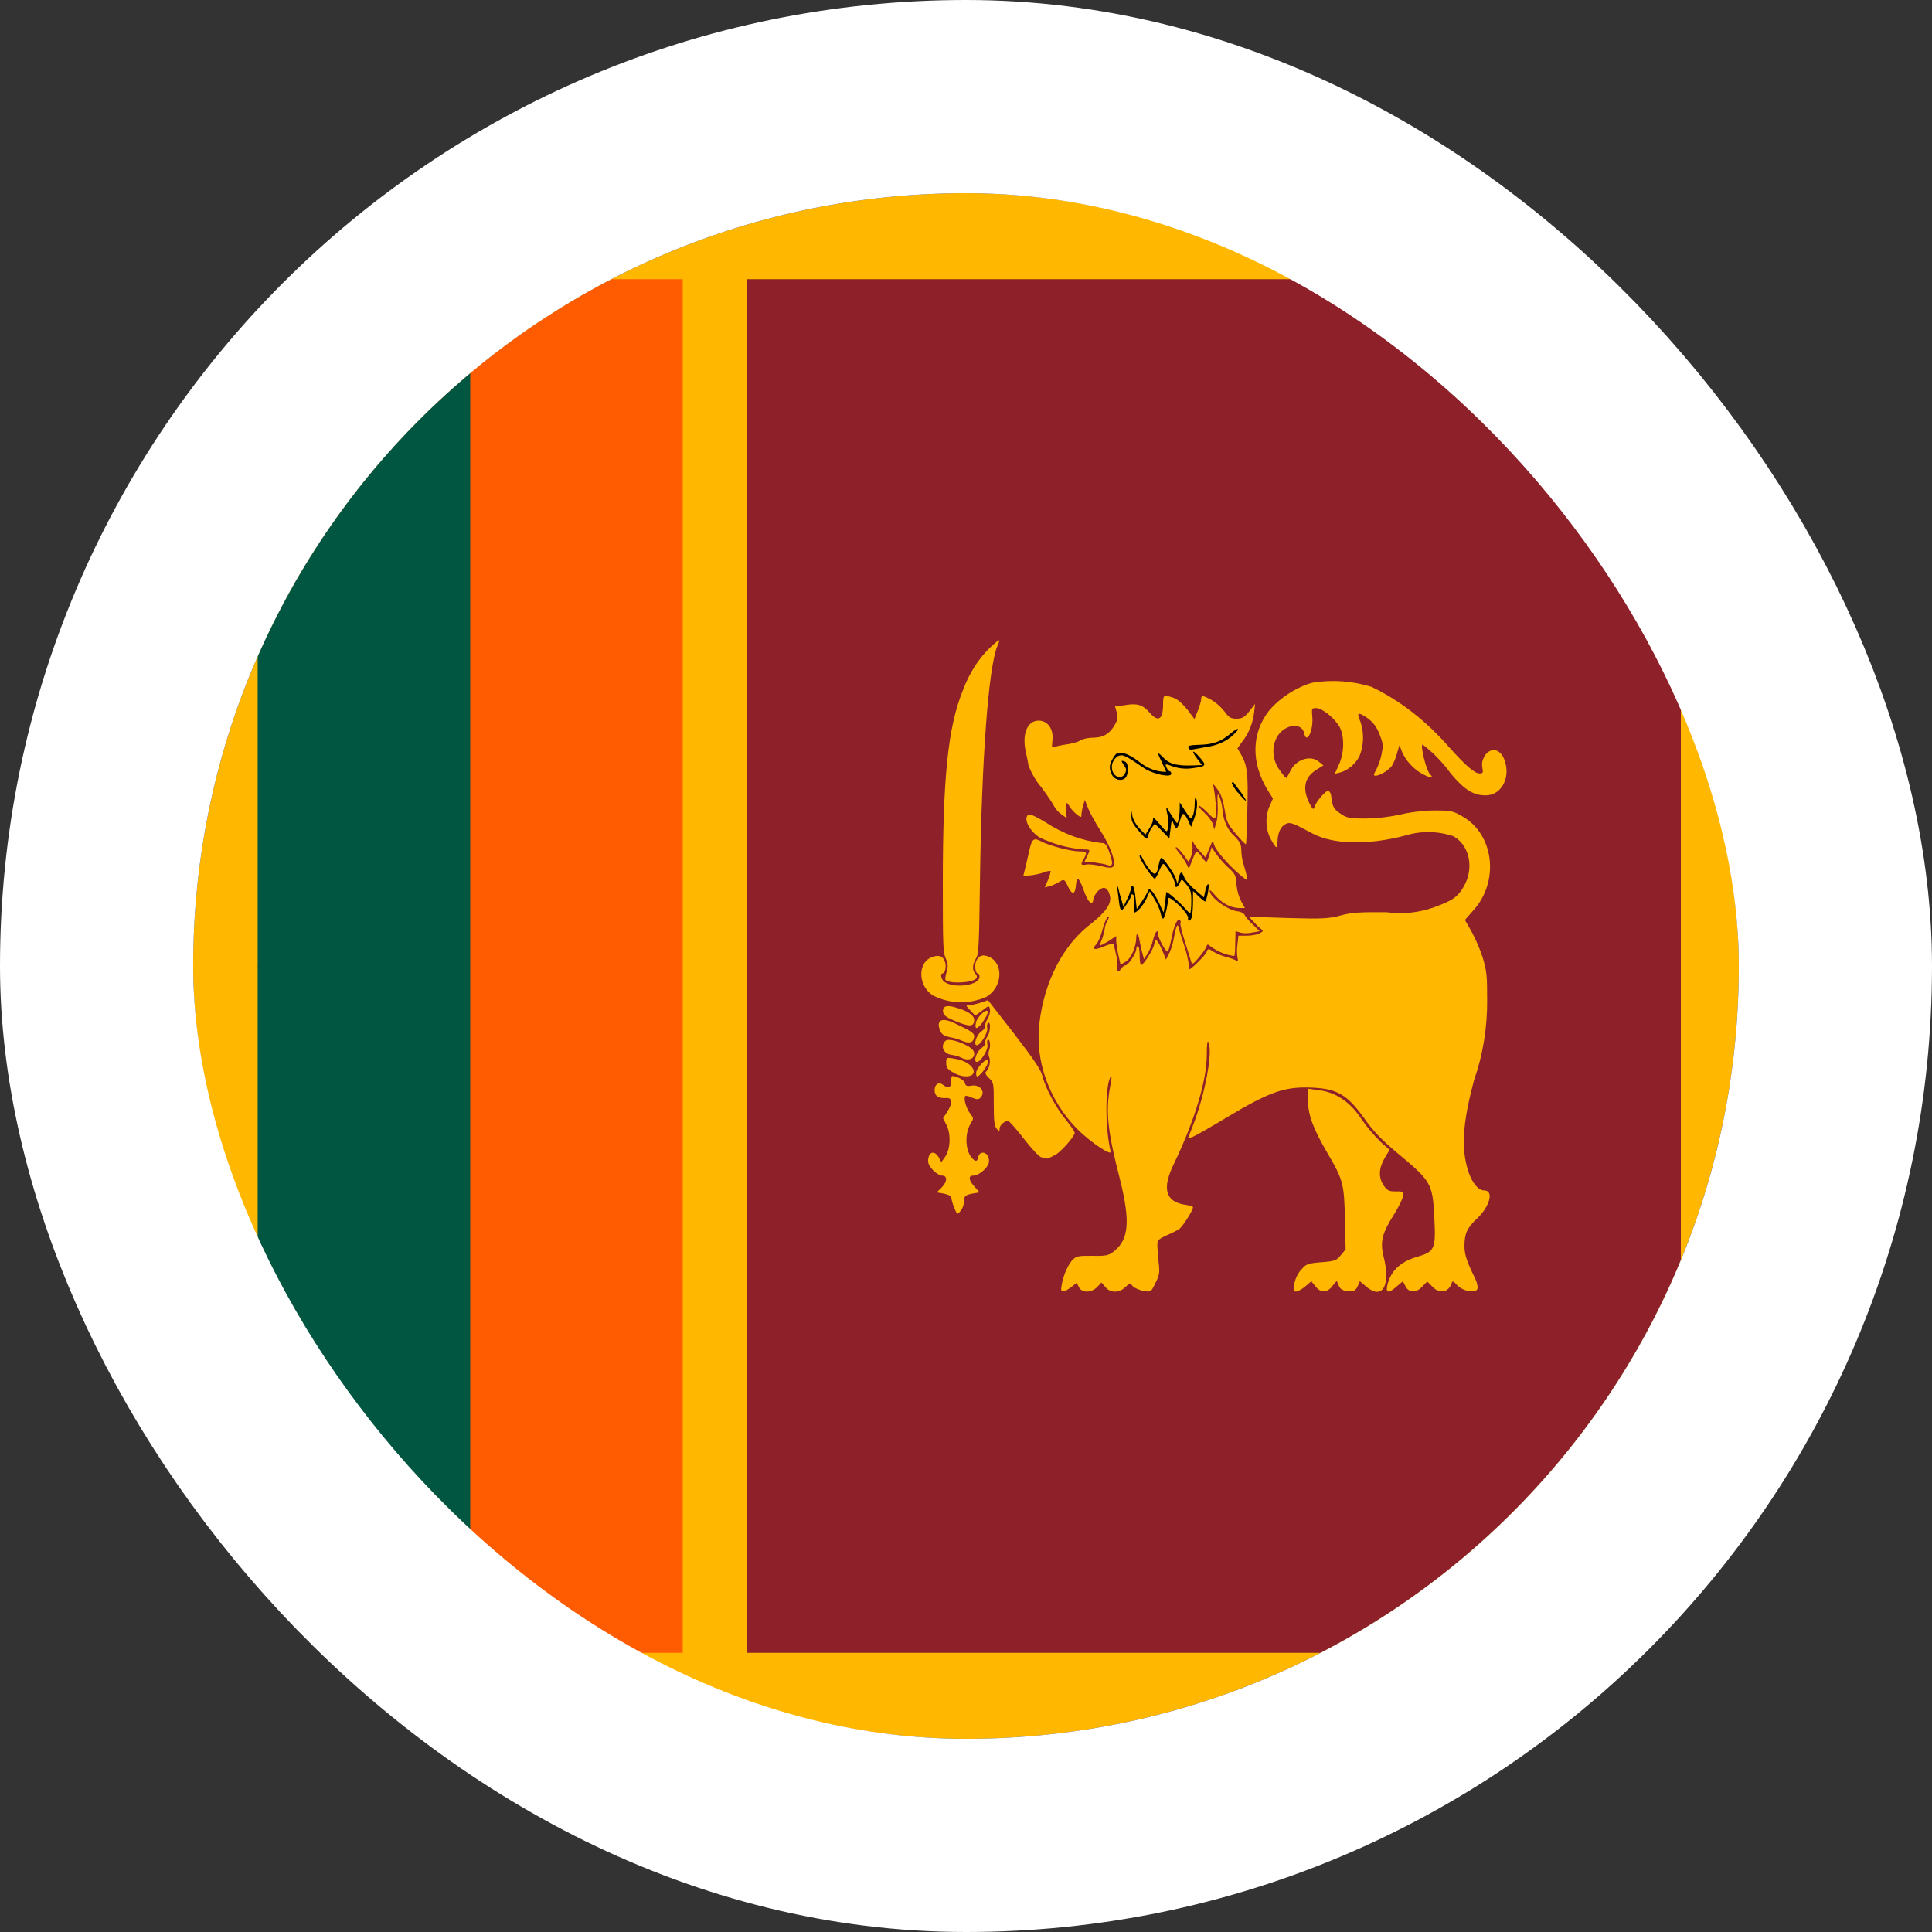 <svg width="40" height="40" viewBox="0 0 40 40" fill="none" xmlns="http://www.w3.org/2000/svg">
<rect x="0" y="0" width="40" height="40" fill="#333333" stroke="none"/>
<g clip-path="url(#clip0_90_24813)">
<path d="M4 4H36V36H4V4Z" fill="#FFB700"/>
<path d="M5.335 20L9.735 5.78H14.135V34.22H9.735L5.335 20Z" fill="#FF5B00"/>
<path d="M5.335 5.78H9.735V34.22H5.335V5.78Z" fill="#005641"/>
<path d="M15.465 5.78H34.8V34.22H15.465V5.78Z" fill="#8D2029"/>
<path d="M32.965 31.24C32.965 31.24 33.145 31.727 33.345 31.933C33.645 32.227 34.245 32.2 34.51 32.553C34.815 32.96 34.485 33.5 34.485 33.553L34.505 33.833C34.505 33.833 34.295 33.833 34.205 33.853C34.075 33.88 34.025 34.027 33.775 34.007C33.16 33.953 33.185 33.207 33.15 32.573C33.12 32.333 33.05 32.013 33.005 31.773C32.97 31.573 32.965 31.24 32.965 31.24Z" fill="#FFB700"/>
<path fill-rule="evenodd" clip-rule="evenodd" d="M32.965 31.24C32.938 31.241 32.938 31.241 32.938 31.241L32.938 31.242L32.938 31.245C32.938 31.247 32.938 31.251 32.938 31.256C32.938 31.265 32.938 31.279 32.939 31.297C32.94 31.331 32.942 31.38 32.944 31.434C32.95 31.543 32.96 31.679 32.978 31.782L32.978 31.782C32.991 31.849 33.005 31.922 33.02 31.997C33.059 32.193 33.101 32.406 33.123 32.578C33.126 32.632 33.128 32.688 33.131 32.744C33.143 33.01 33.156 33.29 33.219 33.52C33.258 33.661 33.316 33.786 33.406 33.878C33.496 33.971 33.615 34.029 33.773 34.043L33.773 34.043C33.903 34.054 33.983 34.02 34.047 33.981C34.062 33.971 34.077 33.961 34.09 33.951C34.092 33.95 34.093 33.95 34.094 33.949C34.106 33.94 34.118 33.932 34.13 33.924C34.156 33.908 34.18 33.895 34.209 33.89L34.209 33.889C34.252 33.88 34.326 33.875 34.39 33.873C34.421 33.871 34.45 33.871 34.471 33.87C34.482 33.87 34.49 33.87 34.496 33.87L34.503 33.87L34.505 33.87L34.535 33.87L34.513 33.556C34.513 33.555 34.513 33.554 34.514 33.553C34.516 33.547 34.519 33.539 34.523 33.529C34.526 33.521 34.53 33.511 34.535 33.5C34.536 33.498 34.537 33.496 34.537 33.494C34.543 33.481 34.549 33.466 34.556 33.449C34.583 33.384 34.615 33.296 34.638 33.197C34.684 32.997 34.692 32.744 34.529 32.527C34.459 32.434 34.368 32.367 34.269 32.315C34.168 32.262 34.058 32.222 33.947 32.185C33.93 32.179 33.912 32.174 33.895 32.168C33.802 32.137 33.71 32.106 33.625 32.069C33.523 32.026 33.433 31.974 33.362 31.904C33.266 31.805 33.173 31.636 33.103 31.489C33.069 31.417 33.04 31.35 33.02 31.302C33.011 31.277 33.003 31.258 32.998 31.244C32.995 31.238 32.993 31.233 32.992 31.229L32.99 31.225L32.99 31.224L32.99 31.224L32.938 31.241L32.965 31.24ZM32.998 31.398C32.998 31.408 32.999 31.419 32.999 31.429C33.005 31.537 33.015 31.668 33.032 31.765C33.044 31.829 33.058 31.901 33.073 31.975C33.112 32.173 33.155 32.392 33.177 32.567L33.177 32.569L33.177 32.571C33.181 32.628 33.183 32.686 33.186 32.743C33.198 33.01 33.211 33.276 33.271 33.495C33.307 33.627 33.36 33.738 33.44 33.82C33.519 33.902 33.627 33.957 33.777 33.97C33.897 33.98 33.967 33.949 34.023 33.914C34.038 33.905 34.051 33.896 34.065 33.886L34.068 33.884C34.081 33.875 34.093 33.867 34.106 33.858C34.134 33.84 34.165 33.825 34.201 33.817C34.248 33.807 34.325 33.802 34.388 33.799C34.42 33.798 34.449 33.797 34.471 33.797C34.472 33.797 34.473 33.797 34.475 33.797L34.458 33.555V33.553C34.458 33.546 34.459 33.54 34.46 33.536C34.461 33.531 34.462 33.527 34.464 33.523C34.466 33.514 34.47 33.505 34.474 33.494C34.478 33.485 34.482 33.475 34.487 33.464C34.488 33.462 34.489 33.46 34.489 33.458C34.495 33.445 34.501 33.43 34.508 33.414C34.533 33.351 34.564 33.268 34.586 33.175C34.628 32.99 34.633 32.769 34.491 32.579C34.428 32.496 34.345 32.434 34.248 32.383C34.152 32.332 34.044 32.293 33.934 32.256C33.917 32.251 33.899 32.245 33.882 32.239C33.789 32.208 33.695 32.177 33.608 32.139C33.504 32.094 33.407 32.04 33.329 31.963L33.328 31.963L33.328 31.962C33.224 31.855 33.127 31.677 33.057 31.529C33.034 31.482 33.014 31.437 32.998 31.398Z" fill="black"/>
<path d="M22.175 26.653L22.29 26.56L22.34 26.653C22.405 26.773 22.59 26.767 22.71 26.653L22.805 26.553L22.885 26.647C22.985 26.773 23.175 26.773 23.3 26.647C23.385 26.567 23.4 26.56 23.45 26.627C23.485 26.667 23.585 26.707 23.67 26.727C23.83 26.753 23.83 26.753 23.92 26.567C24 26.413 24.01 26.353 23.995 26.2C23.981 26.083 23.971 25.965 23.965 25.847C23.955 25.673 23.96 25.673 24.145 25.58C24.237 25.542 24.327 25.498 24.415 25.447C24.49 25.387 24.7 25.06 24.7 24.993C24.7 24.98 24.62 24.953 24.52 24.94C24.12 24.873 24.055 24.593 24.315 24.073C24.73 23.207 24.985 22.373 24.985 21.847C24.985 21.607 25 21.527 25.02 21.58C25.115 21.787 24.945 22.673 24.695 23.313L24.595 23.567L24.69 23.54C24.74 23.52 25.06 23.34 25.39 23.14C26.3 22.593 26.61 22.487 27.2 22.52C27.695 22.547 27.9 22.673 28.25 23.16C28.435 23.427 28.615 23.607 28.94 23.88C29.63 24.453 29.66 24.507 29.695 25.187C29.73 25.873 29.71 25.913 29.32 26.027C28.985 26.127 28.775 26.333 28.72 26.627C28.69 26.773 28.755 26.78 28.92 26.633L29.045 26.527L29.1 26.633C29.175 26.773 29.325 26.773 29.45 26.633L29.55 26.533L29.65 26.633C29.8 26.8 30 26.76 30.06 26.553C30.07 26.52 30.1 26.527 30.16 26.6C30.275 26.733 30.56 26.787 30.59 26.68C30.6 26.64 30.58 26.547 30.54 26.467C30.375 26.133 30.32 25.98 30.32 25.8C30.32 25.547 30.37 25.42 30.59 25.22C30.85 24.967 30.93 24.647 30.73 24.647C30.61 24.647 30.485 24.5 30.405 24.267C30.245 23.787 30.28 23.253 30.52 22.36C30.704 21.834 30.797 21.26 30.79 20.68C30.79 20.187 30.78 20.107 30.7 19.833C30.638 19.643 30.561 19.462 30.47 19.293L30.33 19.047L30.505 18.847C31.045 18.253 30.935 17.28 30.285 16.907C30.085 16.787 30.035 16.78 29.685 16.78C29.485 16.78 29.16 16.82 28.985 16.867C28.75 16.916 28.513 16.943 28.275 16.947C27.935 16.947 27.875 16.933 27.745 16.84C27.61 16.747 27.585 16.7 27.56 16.473C27.558 16.452 27.552 16.432 27.542 16.414C27.532 16.397 27.52 16.383 27.505 16.373C27.455 16.353 27.245 16.6 27.215 16.707C27.195 16.767 27.185 16.76 27.14 16.687C27.098 16.614 27.064 16.533 27.04 16.447C26.99 16.227 27.055 16.067 27.25 15.94L27.4 15.847L27.31 15.773C27.13 15.62 26.82 15.727 26.71 15.973C26.675 16.04 26.64 16.107 26.63 16.107C26.62 16.107 26.56 16.04 26.5 15.953C26.265 15.647 26.345 15.193 26.66 15.06C26.825 14.987 26.975 15.04 27.005 15.193C27.055 15.413 27.195 15.12 27.17 14.847C27.155 14.667 27.155 14.66 27.25 14.66C27.38 14.66 27.65 14.887 27.74 15.06C27.84 15.267 27.83 15.593 27.72 15.833L27.635 16.02L27.75 15.993C27.91 15.947 28.07 15.813 28.15 15.647C28.192 15.54 28.216 15.423 28.22 15.303C28.223 15.183 28.206 15.063 28.17 14.953C28.095 14.773 28.105 14.747 28.215 14.807C28.395 14.907 28.495 15.02 28.565 15.213C28.635 15.387 28.64 15.427 28.605 15.613C28.581 15.727 28.544 15.835 28.495 15.933C28.435 16.04 28.43 16.06 28.48 16.06C28.57 16.06 28.75 15.947 28.815 15.86C28.85 15.807 28.9 15.693 28.925 15.593L28.975 15.427L29.025 15.56C29.1 15.74 29.25 15.907 29.43 16.013C29.625 16.12 29.705 16.127 29.605 16.027C29.535 15.96 29.405 15.46 29.45 15.413C29.666 15.574 29.863 15.777 30.035 16.013C30.32 16.353 30.5 16.467 30.76 16.467C31.095 16.467 31.29 16.08 31.14 15.713C31.055 15.5 30.86 15.467 30.74 15.647C30.69 15.733 30.675 15.8 30.69 15.893C30.71 16 30.705 16.013 30.63 16.013C30.53 16.013 30.34 15.847 30 15.467C29.527 14.924 28.983 14.501 28.395 14.22C27.997 14.097 27.586 14.068 27.18 14.133C26.86 14.213 26.48 14.46 26.27 14.72C25.905 15.187 25.9 15.807 26.255 16.373L26.355 16.533L26.29 16.68C26.241 16.785 26.217 16.907 26.221 17.031C26.224 17.154 26.256 17.274 26.31 17.373C26.36 17.467 26.41 17.54 26.425 17.54C26.435 17.54 26.445 17.48 26.45 17.407C26.46 17.227 26.52 17.107 26.62 17.06C26.71 17.013 26.77 17.04 27.18 17.26C27.615 17.487 28.33 17.5 29.09 17.3C29.42 17.199 29.762 17.203 30.09 17.313C30.45 17.513 30.53 18.027 30.27 18.413C30.155 18.587 30.05 18.653 29.685 18.787C29.367 18.898 29.037 18.932 28.71 18.887C28.17 18.88 27.975 18.893 27.76 18.953C27.515 19.02 27.37 19.027 26.67 19.007L25.855 18.98L25.945 19.073C25.994 19.13 26.045 19.182 26.1 19.227C26.165 19.273 26.16 19.28 26.07 19.327C26.02 19.353 25.9 19.373 25.805 19.373H25.64L25.62 19.56C25.607 19.648 25.607 19.739 25.62 19.827C25.64 19.893 25.63 19.907 25.58 19.88C25.545 19.86 25.45 19.827 25.365 19.807C25.279 19.782 25.196 19.746 25.115 19.7C25.02 19.633 25.01 19.633 24.975 19.72C24.945 19.787 24.665 20.067 24.625 20.067C24.607 19.894 24.57 19.725 24.515 19.567C24.465 19.427 24.42 19.267 24.405 19.22C24.39 19.147 24.38 19.14 24.355 19.2C24.34 19.233 24.32 19.333 24.305 19.413C24.288 19.521 24.257 19.625 24.215 19.72L24.14 19.867L24.09 19.74C24.04 19.607 23.96 19.46 23.93 19.46C23.92 19.46 23.905 19.5 23.895 19.56C23.87 19.667 23.675 19.98 23.625 19.98C23.61 19.98 23.595 19.893 23.595 19.78C23.595 19.68 23.58 19.587 23.56 19.587C23.54 19.587 23.525 19.62 23.525 19.653C23.525 19.733 23.36 19.987 23.3 19.987C23.28 19.987 23.24 20.013 23.215 20.053C23.155 20.14 23.105 20.127 23.13 20.027C23.137 19.941 23.131 19.855 23.11 19.773L23.06 19.56C23.05 19.527 22.99 19.54 22.86 19.593C22.66 19.68 22.59 19.66 22.695 19.553C22.735 19.513 22.795 19.373 22.825 19.247C22.86 19.113 22.91 19 22.935 18.987C22.97 18.973 22.97 18.987 22.925 19.067C22.896 19.117 22.877 19.177 22.87 19.24C22.87 19.273 22.845 19.36 22.82 19.433C22.79 19.5 22.77 19.567 22.775 19.573C22.78 19.58 22.86 19.54 22.95 19.487L23.11 19.38V19.473C23.11 19.527 23.13 19.66 23.155 19.773L23.2 19.973L23.31 19.907C23.42 19.84 23.525 19.6 23.525 19.407C23.525 19.313 23.565 19.327 23.585 19.427C23.585 19.453 23.615 19.567 23.635 19.673L23.685 19.86L23.76 19.74C23.805 19.673 23.855 19.54 23.875 19.453C23.915 19.293 23.975 19.22 23.975 19.34C23.975 19.42 24.145 19.727 24.175 19.7C24.195 19.687 24.225 19.573 24.25 19.447C24.3 19.18 24.375 19.007 24.425 19.047C24.445 19.06 24.45 19.087 24.44 19.113C24.43 19.127 24.47 19.3 24.53 19.487C24.574 19.627 24.617 19.767 24.66 19.907C24.68 19.973 24.7 19.973 24.825 19.82C24.9 19.727 24.975 19.627 24.98 19.593C24.995 19.54 25.01 19.547 25.08 19.607C25.228 19.71 25.389 19.774 25.555 19.793C25.565 19.78 25.575 19.66 25.575 19.527L25.58 19.28L25.68 19.307C25.73 19.327 25.845 19.327 25.93 19.307L26.08 19.28L25.945 19.147C25.87 19.08 25.795 18.993 25.775 18.953C25.76 18.913 25.69 18.873 25.615 18.867C25.41 18.84 25.045 18.573 25.045 18.44C25.045 18.413 25.095 18.46 25.155 18.533C25.295 18.7 25.485 18.8 25.655 18.8H25.775L25.7 18.667C25.647 18.563 25.613 18.445 25.6 18.32C25.59 18.12 25.575 18.093 25.42 17.953C25.33 17.868 25.247 17.772 25.17 17.667L25.085 17.54L25.04 17.693C25.015 17.78 24.99 17.847 24.975 17.847C24.965 17.847 24.915 17.793 24.875 17.733C24.847 17.69 24.813 17.654 24.775 17.627C24.76 17.627 24.725 17.707 24.685 17.807L24.615 17.987L24.565 17.887C24.521 17.805 24.471 17.729 24.415 17.66C24.355 17.593 24.33 17.54 24.35 17.54C24.37 17.54 24.435 17.607 24.5 17.693L24.61 17.847L24.66 17.733C24.689 17.655 24.698 17.566 24.685 17.48C24.665 17.36 24.67 17.353 24.7 17.433C24.743 17.509 24.794 17.576 24.85 17.633L24.96 17.753L25.035 17.573C25.11 17.387 25.11 17.387 25.14 17.5C25.19 17.64 25.515 18 25.79 18.207C25.84 18.24 25.82 18.133 25.74 17.873C25.716 17.788 25.703 17.698 25.7 17.607C25.7 17.487 25.675 17.433 25.56 17.313C25.489 17.252 25.429 17.17 25.386 17.073C25.342 16.976 25.316 16.866 25.31 16.753C25.295 16.64 25.265 16.52 25.24 16.48C25.21 16.413 25.2 16.453 25.21 16.653C25.22 16.793 25.205 16.967 25.18 17.04L25.14 17.173L25.11 17.06C25.09 17 25.01 16.893 24.935 16.827C24.86 16.76 24.805 16.693 24.815 16.68C24.825 16.667 24.905 16.727 24.99 16.813C25.125 16.953 25.15 16.967 25.17 16.907C25.19 16.84 25.17 16.533 25.13 16.32C25.11 16.213 25.11 16.213 25.21 16.347C25.28 16.44 25.32 16.56 25.355 16.76C25.395 17.013 25.415 17.06 25.59 17.267C25.695 17.393 25.79 17.487 25.795 17.48C25.805 17.467 25.815 17.147 25.825 16.76C25.845 16.02 25.825 15.84 25.69 15.613L25.62 15.493L25.73 15.34C25.854 15.183 25.936 14.977 25.965 14.753L25.985 14.573L25.865 14.727C25.765 14.853 25.715 14.88 25.6 14.88C25.485 14.88 25.44 14.853 25.365 14.747C25.248 14.597 25.106 14.487 24.95 14.427C24.89 14.4 24.87 14.413 24.87 14.467C24.87 14.507 24.84 14.613 24.8 14.713L24.73 14.887L24.58 14.687C24.485 14.573 24.38 14.473 24.295 14.447C24.09 14.38 24.08 14.38 24.08 14.587C24.08 14.9 23.98 14.96 23.8 14.753C23.66 14.593 23.55 14.553 23.285 14.6L23.085 14.627L23.12 14.747C23.15 14.847 23.145 14.893 23.08 15.007C22.975 15.193 22.84 15.273 22.63 15.273C22.53 15.273 22.41 15.3 22.36 15.333C22.31 15.367 22.18 15.4 22.075 15.413C21.975 15.427 21.86 15.453 21.825 15.467C21.775 15.493 21.775 15.467 21.79 15.32C21.815 15.093 21.69 14.92 21.505 14.92C21.26 14.92 21.15 15.213 21.245 15.6C21.265 15.683 21.281 15.768 21.295 15.853C21.361 16.02 21.449 16.169 21.555 16.293C21.685 16.467 21.805 16.647 21.825 16.693C21.866 16.763 21.917 16.82 21.975 16.86L22.085 16.94L22.07 16.78C22.055 16.607 22.08 16.58 22.15 16.707C22.175 16.747 22.24 16.82 22.29 16.86C22.375 16.927 22.39 16.927 22.39 16.873C22.39 16.833 22.405 16.747 22.425 16.68L22.46 16.56L22.525 16.727C22.56 16.82 22.675 17.027 22.78 17.193C22.985 17.507 23.115 17.86 23.05 17.94C23.02 17.973 22.95 17.973 22.8 17.933C22.69 17.907 22.55 17.887 22.49 17.9C22.375 17.92 22.365 17.9 22.44 17.78C22.515 17.647 22.5 17.627 22.35 17.627C22.175 17.627 21.74 17.513 21.57 17.427C21.41 17.34 21.37 17.36 21.32 17.567L21.235 17.94L21.185 18.14L21.365 18.12C21.458 18.107 21.55 18.085 21.64 18.053C21.676 18.038 21.713 18.031 21.75 18.033C21.76 18.04 21.735 18.12 21.7 18.213L21.63 18.373L21.74 18.347C21.8 18.327 21.89 18.287 21.94 18.253C22.03 18.2 22.04 18.2 22.11 18.353C22.195 18.533 22.26 18.527 22.275 18.333C22.29 18.133 22.34 18.16 22.435 18.427C22.525 18.68 22.615 18.773 22.635 18.627C22.64 18.573 22.685 18.493 22.74 18.44C22.85 18.34 22.93 18.373 22.975 18.527C23.025 18.693 22.915 18.86 22.605 19.113C22.318 19.325 22.071 19.621 21.883 19.979C21.695 20.337 21.571 20.748 21.52 21.18C21.425 21.967 21.72 22.78 22.3 23.373C22.58 23.653 23.025 23.947 22.995 23.84C22.875 23.353 22.88 22.44 23 22.287C23.02 22.26 23.015 22.353 22.985 22.493C22.885 23.02 22.935 23.433 23.185 24.407C23.405 25.287 23.375 25.667 23.055 25.913C22.955 25.993 22.89 26.007 22.615 26C22.315 26 22.28 26 22.185 26.107C22.07 26.263 21.995 26.464 21.97 26.68C21.97 26.767 22.04 26.753 22.17 26.653H22.175Z" fill="#FFB700"/>
<path d="M27.025 26.633L27.15 26.527L27.235 26.633C27.345 26.773 27.48 26.767 27.585 26.627C27.635 26.56 27.675 26.52 27.68 26.527L27.725 26.633C27.75 26.693 27.805 26.72 27.905 26.733C28.02 26.74 28.055 26.733 28.105 26.64L28.155 26.527L28.28 26.633C28.62 26.927 28.8 26.62 28.645 26.013C28.57 25.707 28.615 25.533 28.86 25.147C28.965 24.98 29.05 24.8 29.05 24.747C29.05 24.673 29.03 24.66 28.89 24.667C28.76 24.667 28.72 24.647 28.65 24.547C28.535 24.38 28.545 24.187 28.67 23.973L28.77 23.807L28.59 23.647C28.446 23.505 28.312 23.347 28.19 23.173C28.081 23.002 27.947 22.86 27.797 22.757C27.647 22.654 27.483 22.592 27.315 22.573L27.08 22.54V22.78C27.08 23.08 27.19 23.373 27.48 23.867C27.81 24.427 27.83 24.513 27.845 25.247L27.86 25.867L27.76 25.987C27.675 26.093 27.64 26.113 27.36 26.133C27.095 26.153 27.035 26.173 26.96 26.267C26.872 26.352 26.811 26.478 26.79 26.62C26.775 26.72 26.78 26.74 26.835 26.74C26.87 26.74 26.955 26.693 27.025 26.633V26.633ZM19.915 25.033C19.945 24.974 19.962 24.905 19.965 24.833C19.965 24.767 19.995 24.74 20.125 24.713L20.28 24.687L20.18 24.573C20.055 24.44 20.04 24.34 20.15 24.34C20.26 24.34 20.44 24.193 20.47 24.08C20.485 24.027 20.47 23.96 20.45 23.927C20.39 23.833 20.275 23.847 20.255 23.953C20.23 24.06 20.195 24.06 20.105 23.953C19.98 23.787 19.975 23.447 20.105 23.247C20.16 23.153 20.16 23.153 20.085 23.053C20.005 22.947 19.945 22.747 19.985 22.693C19.995 22.68 20.06 22.693 20.125 22.727C20.225 22.767 20.26 22.767 20.3 22.727C20.415 22.6 20.29 22.44 20.1 22.48C20.02 22.493 19.99 22.48 19.98 22.427C19.97 22.387 19.905 22.333 19.83 22.307C19.695 22.26 19.695 22.26 19.695 22.387C19.695 22.52 19.635 22.547 19.525 22.46C19.435 22.393 19.35 22.447 19.35 22.573C19.35 22.693 19.435 22.747 19.6 22.733C19.72 22.727 19.725 22.847 19.61 23.02L19.525 23.153L19.59 23.28C19.69 23.467 19.68 23.78 19.575 23.94L19.49 24.06L19.435 23.96C19.355 23.827 19.25 23.833 19.22 23.98C19.205 24.073 19.22 24.113 19.31 24.22C19.37 24.287 19.46 24.34 19.505 24.34C19.62 24.34 19.615 24.467 19.495 24.587L19.395 24.687L19.545 24.713C19.625 24.733 19.695 24.76 19.695 24.78C19.695 24.867 19.795 25.127 19.825 25.127C19.845 25.127 19.885 25.08 19.915 25.027V25.033Z" fill="#FFB700"/>
<path d="M21.825 23.927C21.96 23.86 22.25 23.527 22.25 23.453C22.25 23.427 22.17 23.307 22.07 23.187C21.87 22.947 21.645 22.527 21.585 22.287C21.555 22.153 21.41 21.94 21 21.407L20.455 20.707L20.3 20.76C20.21 20.787 20.105 20.813 20.065 20.813C19.99 20.813 19.99 20.813 20.09 20.92L20.19 21.027L20.34 20.92C20.475 20.813 20.48 20.813 20.495 20.9C20.505 20.947 20.485 21.033 20.445 21.093C20.41 21.153 20.39 21.227 20.395 21.247C20.41 21.267 20.375 21.313 20.32 21.353C20.22 21.42 20.145 21.64 20.225 21.64C20.3 21.64 20.46 21.373 20.44 21.287C20.43 21.24 20.44 21.193 20.45 21.18C20.515 21.133 20.51 21.34 20.45 21.447C20.41 21.5 20.39 21.567 20.4 21.593C20.41 21.613 20.375 21.66 20.32 21.7C20.22 21.767 20.145 21.987 20.225 21.987C20.305 21.987 20.46 21.733 20.445 21.64C20.435 21.593 20.435 21.54 20.45 21.527C20.495 21.5 20.515 21.66 20.48 21.74C20.471 21.762 20.466 21.788 20.466 21.813C20.466 21.839 20.471 21.864 20.48 21.887C20.515 21.973 20.48 22.133 20.415 22.187C20.39 22.207 20.405 22.253 20.475 22.32C20.575 22.413 20.575 22.427 20.575 22.853C20.575 23.213 20.585 23.307 20.635 23.367C20.685 23.433 20.695 23.433 20.695 23.367C20.695 23.3 20.795 23.207 20.87 23.207C20.895 23.207 21.04 23.373 21.195 23.573C21.35 23.773 21.515 23.953 21.56 23.96L21.67 23.987C21.685 23.987 21.755 23.967 21.825 23.92V23.927ZM20.16 22.187C20.16 22.073 19.98 21.947 19.765 21.92C19.59 21.887 19.59 21.893 19.59 22.007C19.59 22.1 19.615 22.14 19.74 22.207C19.93 22.32 20.16 22.307 20.16 22.187Z" fill="#FFB700"/>
<path d="M20.355 22.173C20.445 22.067 20.485 21.947 20.43 21.947C20.37 21.947 20.21 22.133 20.21 22.213C20.21 22.32 20.24 22.313 20.36 22.173H20.355ZM20.17 21.833C20.175 21.767 20.145 21.727 20.055 21.667C19.855 21.553 19.625 21.493 19.57 21.553C19.465 21.667 19.535 21.813 19.7 21.84C19.77 21.847 19.86 21.873 19.905 21.9C20.035 21.967 20.155 21.933 20.17 21.833V21.833ZM20.17 21.48C20.18 21.393 20.135 21.36 19.77 21.187C19.495 21.053 19.375 21.12 19.465 21.34C19.495 21.413 19.545 21.447 19.66 21.473C19.745 21.487 19.86 21.52 19.915 21.547C20.065 21.613 20.155 21.587 20.165 21.48H20.17ZM20.35 21.153C20.405 21.08 20.45 20.993 20.45 20.953C20.45 20.853 20.235 21.04 20.205 21.173C20.175 21.327 20.23 21.32 20.355 21.153H20.35ZM20.17 21.133C20.18 21.027 20.05 20.933 19.79 20.86C19.595 20.8 19.51 20.833 19.525 20.953C19.535 21.02 19.6 21.067 19.775 21.14C20.07 21.26 20.155 21.26 20.17 21.133V21.133ZM20.42 20.64C20.76 20.44 20.785 19.94 20.47 19.807C20.34 19.753 20.26 19.787 20.21 19.9C20.17 19.993 20.195 20.153 20.245 20.153C20.265 20.153 20.28 20.187 20.28 20.22C20.28 20.4 19.77 20.473 19.56 20.333C19.485 20.287 19.46 20.153 19.515 20.153C19.565 20.153 19.595 20.02 19.57 19.933C19.54 19.8 19.44 19.76 19.305 19.813C18.99 19.92 19 20.413 19.32 20.613C19.674 20.787 20.061 20.796 20.42 20.64V20.64Z" fill="#FFB700"/>
<path d="M20.215 20.253C20.235 20.227 20.225 20.187 20.195 20.16C20.125 20.087 20.13 19.973 20.205 19.847C20.265 19.753 20.27 19.607 20.29 18.173C20.325 15.7 20.465 13.84 20.645 13.387C20.72 13.213 20.71 13.213 20.52 13.387C20.271 13.618 20.07 13.93 19.935 14.293C19.625 15.06 19.52 16.093 19.52 18.307C19.52 19.56 19.525 19.727 19.58 19.84C19.63 19.96 19.63 20 19.6 20.12C19.575 20.193 19.565 20.273 19.575 20.287C19.645 20.373 20.145 20.353 20.215 20.253ZM23.02 17.893C23.035 17.873 23.01 17.76 22.97 17.653C22.91 17.48 22.885 17.453 22.8 17.453C22.401 17.407 22.011 17.262 21.65 17.027C21.395 16.873 21.3 16.84 21.275 16.88C21.195 16.98 21.325 17.213 21.525 17.34C21.82 17.481 22.128 17.564 22.44 17.587C22.575 17.587 22.58 17.587 22.5 17.74L22.45 17.847H22.6L22.85 17.887C23 17.933 23 17.933 23.02 17.893V17.893Z" fill="#FFB700"/>
<path d="M24.6 19.007C24.6 18.94 24.455 18.773 24.315 18.66C24.2 18.573 24.18 18.567 24.18 18.64C24.18 18.747 24.11 19.02 24.08 19.02C24.065 19.02 24.04 18.967 24.03 18.907C24.015 18.84 23.96 18.707 23.905 18.62L23.805 18.453L23.735 18.607C23.665 18.753 23.54 18.893 23.485 18.893C23.475 18.893 23.47 18.813 23.485 18.727C23.49 18.62 23.485 18.54 23.46 18.527C23.44 18.507 23.42 18.513 23.42 18.54C23.42 18.593 23.25 18.847 23.22 18.847C23.2 18.847 23.18 18.78 23.17 18.687L23.13 18.367C23.12 18.287 23.145 18.34 23.18 18.5L23.26 18.773L23.34 18.607C23.376 18.538 23.403 18.461 23.42 18.38C23.42 18.347 23.435 18.333 23.455 18.347C23.475 18.36 23.5 18.473 23.51 18.593L23.535 18.82L23.625 18.687C23.672 18.62 23.716 18.549 23.755 18.473C23.79 18.393 23.795 18.393 23.87 18.473C23.91 18.527 23.975 18.64 24.015 18.733C24.055 18.827 24.09 18.893 24.095 18.887L24.125 18.673L24.145 18.473C24.15 18.44 24.415 18.673 24.515 18.787C24.575 18.86 24.635 18.913 24.645 18.9C24.655 18.887 24.665 18.78 24.665 18.653C24.665 18.467 24.65 18.413 24.565 18.313C24.465 18.193 24.465 18.193 24.425 18.28C24.375 18.393 24.32 18.393 24.32 18.28C24.32 18.2 24.13 17.887 24.085 17.887C24.07 17.887 24.03 17.953 23.995 18.04C23.96 18.127 23.92 18.193 23.91 18.193C23.86 18.193 23.595 17.793 23.595 17.727C23.595 17.673 23.615 17.687 23.66 17.78C23.705 17.867 23.757 17.948 23.815 18.02C23.915 18.14 23.955 18.113 23.995 17.88C24.01 17.813 24.03 17.76 24.045 17.76C24.085 17.76 24.315 18.087 24.345 18.193L24.38 18.3L24.405 18.18C24.435 18.033 24.47 18.033 24.52 18.167C24.54 18.22 24.64 18.34 24.74 18.42L24.925 18.58L24.96 18.42C24.98 18.333 25.01 18.287 25.02 18.313C25.04 18.347 24.99 18.613 24.955 18.667C24.955 18.673 24.89 18.627 24.825 18.567L24.7 18.447V18.66C24.7 18.773 24.69 18.913 24.68 18.967C24.655 19.073 24.595 19.1 24.595 19.007H24.6ZM23.675 17.313C23.455 17.073 23.425 17.02 23.425 16.9L23.43 16.78L23.445 16.893C23.455 16.96 23.515 17.067 23.585 17.147L23.715 17.28L23.79 17.16C23.835 17.093 23.87 17.013 23.87 16.987C23.87 16.907 23.88 16.913 24.03 17.087C24.16 17.24 24.165 17.24 24.18 17.14C24.195 17.087 24.19 16.98 24.18 16.907C24.13 16.707 24.14 16.68 24.205 16.8L24.325 16.987C24.375 17.06 24.38 17.06 24.4 16.967C24.415 16.907 24.425 16.807 24.425 16.74V16.613L24.54 16.793C24.655 16.967 24.665 16.973 24.695 16.887C24.72 16.84 24.735 16.727 24.735 16.64C24.735 16.52 24.745 16.493 24.765 16.533C24.805 16.613 24.78 16.813 24.71 16.987L24.66 17.12L24.595 16.98C24.51 16.807 24.48 16.807 24.43 16.993C24.38 17.173 24.345 17.187 24.295 17.047C24.265 16.96 24.255 16.973 24.235 17.16L24.21 17.36L24.06 17.207L23.91 17.053L23.835 17.153C23.8 17.213 23.77 17.287 23.77 17.313C23.77 17.38 23.73 17.38 23.675 17.313V17.313ZM25.625 16.407C25.55 16.313 25.495 16.22 25.505 16.207C25.52 16.187 25.53 16.18 25.535 16.193C25.584 16.262 25.634 16.329 25.685 16.393C25.855 16.633 25.82 16.64 25.63 16.407H25.625ZM23.025 16.047C22.955 15.913 22.96 15.833 23.05 15.687C23.11 15.587 23.14 15.573 23.25 15.593C23.325 15.6 23.48 15.687 23.595 15.78C23.761 15.912 23.951 15.982 24.145 15.98L24.06 15.793C23.95 15.573 23.95 15.547 24.08 15.68C24.21 15.82 24.365 15.86 24.715 15.847L24.885 15.84L24.785 15.707C24.65 15.527 24.69 15.507 24.845 15.687C24.985 15.853 24.98 15.867 24.675 15.907C24.548 15.924 24.419 15.912 24.295 15.873C24.125 15.807 24.115 15.813 24.15 15.887C24.17 15.933 24.2 15.967 24.215 15.967C24.235 15.967 24.25 15.993 24.25 16.02C24.25 16.107 23.88 16.027 23.7 15.913C23.3 15.64 23.25 15.613 23.15 15.653C23.123 15.667 23.099 15.688 23.078 15.714C23.058 15.74 23.041 15.772 23.03 15.807C22.965 16.027 23.2 16.2 23.295 16.007C23.325 15.947 23.32 15.913 23.27 15.84C23.2 15.747 23.21 15.733 23.3 15.773C23.365 15.807 23.37 16.013 23.31 16.093C23.245 16.18 23.085 16.16 23.025 16.047Z" fill="black"/>
<path d="M24.62 15.507C24.57 15.44 24.61 15.427 24.835 15.42C25.116 15.413 25.285 15.353 25.485 15.18C25.645 15.047 25.691 15.073 25.535 15.213C25.401 15.347 25.186 15.44 24.971 15.467L24.715 15.513C24.675 15.527 24.631 15.52 24.616 15.507H24.62Z" fill="black"/>
</g>
<rect x="2" y="2" width="36" height="36" rx="18" stroke="white" stroke-width="4"/>
<defs>
<clipPath id="clip0_90_24813">
<rect x="4" y="4" width="32" height="32" rx="16" fill="white"/>
</clipPath>
</defs>
</svg>
